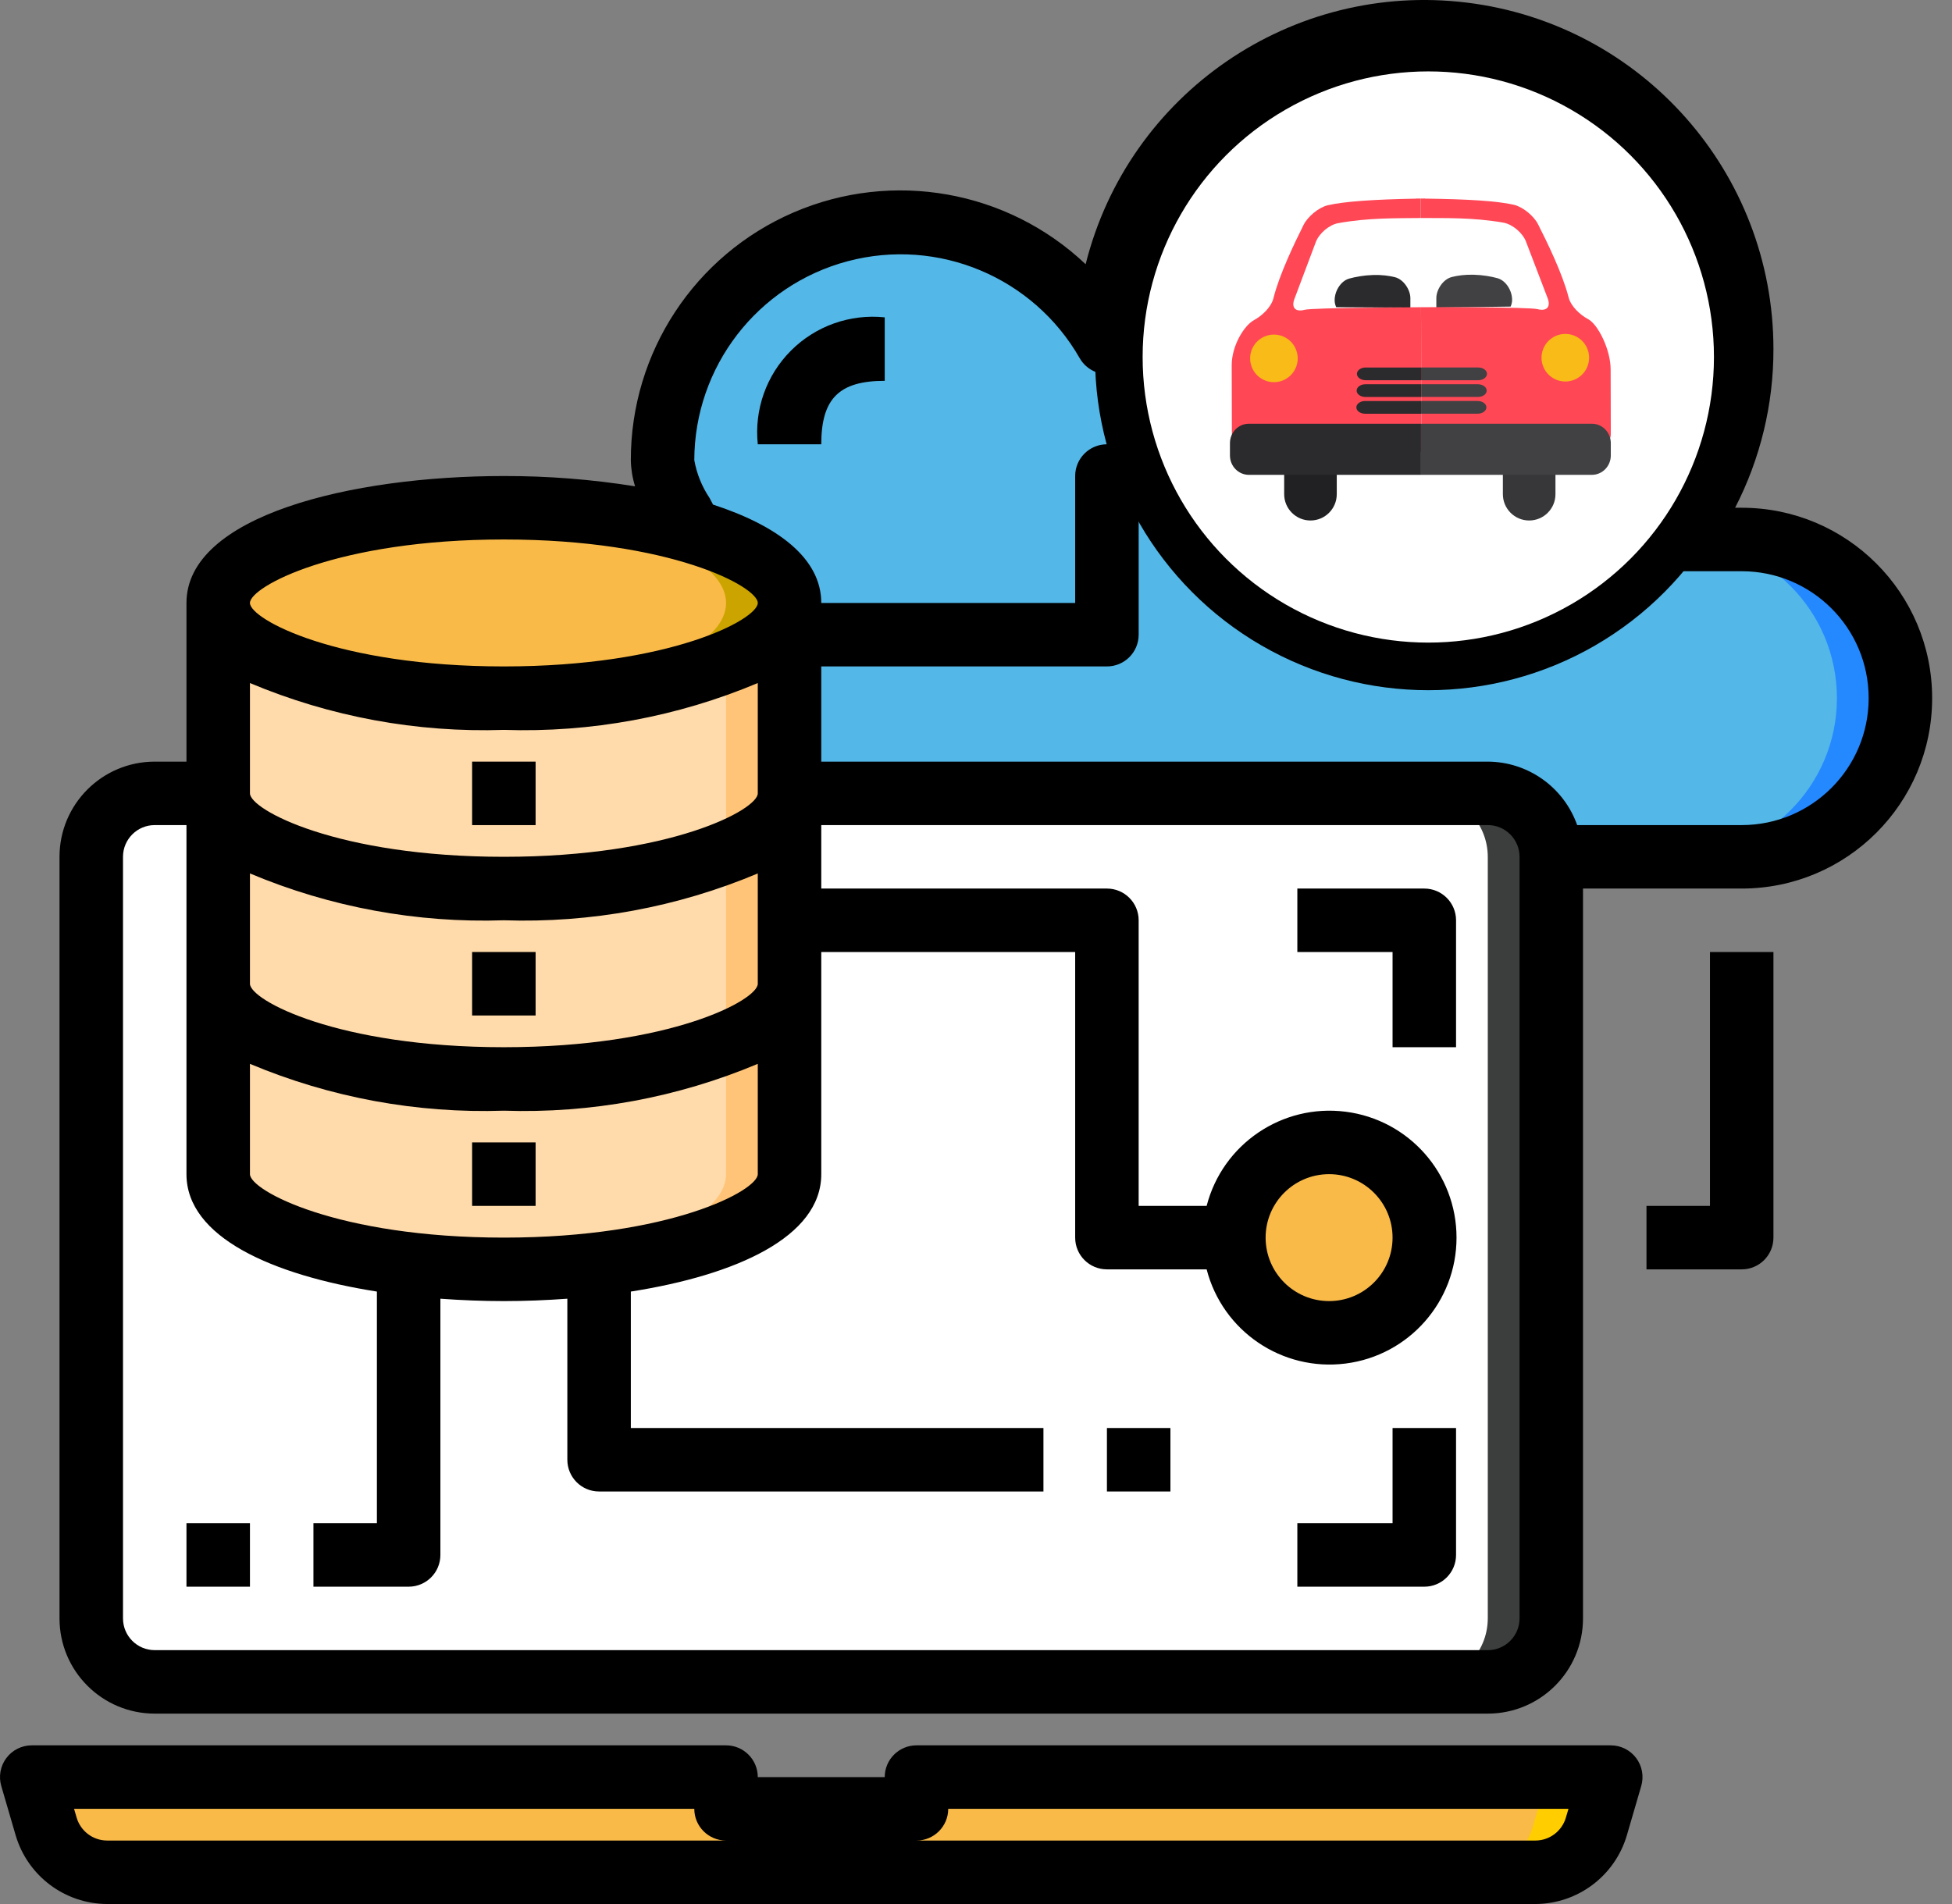 <?xml version="1.0" encoding="UTF-8"?>
<svg width="82px" height="80px" viewBox="0 0 82 80" version="1.1" xmlns="http://www.w3.org/2000/svg" xmlns:xlink="http://www.w3.org/1999/xlink">
    <rect x="0" y="0" width="82" height="80" fill="#808080" stroke="none"/>
    <title>DBEDB18D-A8A4-4C20-B70F-2E603A734633@3x</title>
    <g id="Layanan-Kami" stroke="none" stroke-width="1" fill="none" fill-rule="evenodd">
        <g id="Layanan-Kami-Baru" transform="translate(-1089, -1834)" fill-rule="nonzero">
            <g id="9551193021643302827" transform="translate(1089, 1834)">
                <path d="M73.166,22.667 C76.848,22.667 79.832,25.652 79.832,29.334 C79.832,33.016 76.848,36 73.166,36 L27.833,36 C24.151,36 21.166,33.016 21.166,29.334 C21.166,25.652 24.151,22.667 27.833,22.667 L29.166,22.667 C28.793,21.627 27.833,20.507 27.833,19.334 C27.83,14.798 30.883,10.829 35.268,9.668 C39.653,8.506 44.27,10.444 46.513,14.387 C46.62,8.613 50.433,3.564 55.958,1.88 C61.483,0.197 67.464,2.263 70.772,6.997 C74.081,11.731 73.965,18.057 70.486,22.667 L73.166,22.667 Z" id="Path" fill="#53B7E8"></path>
                <rect id="Rectangle" fill="#FFFFFF" x="3.833" y="33.334" width="61.333" height="37.333" rx="2"></rect>
                <path d="M65.166,36 L65.166,68 C65.162,69.471 63.97,70.662 62.499,70.667 L59.833,70.667 C61.304,70.662 62.495,69.471 62.499,68 L62.499,36 C62.495,34.53 61.304,33.338 59.833,33.334 L62.499,33.334 C63.97,33.338 65.162,34.53 65.166,36 Z" id="Path" fill="#3C3E3E"></path>
                <path d="M73.166,14.667 C73.162,17.554 72.222,20.361 70.486,22.667 L67.819,22.667 C70.712,18.827 71.31,13.725 69.385,9.319 C67.459,4.914 63.309,1.887 58.526,1.401 C58.953,1.361 59.393,1.334 59.833,1.334 C67.196,1.334 73.166,7.304 73.166,14.667 L73.166,14.667 Z" id="Path" fill="#2488FF"></path>
                <path d="M79.832,29.334 C79.832,33.016 76.848,36 73.166,36 L70.499,36 C74.181,36 77.166,33.016 77.166,29.334 C77.166,25.652 74.181,22.667 70.499,22.667 L73.166,22.667 C76.848,22.667 79.832,25.652 79.832,29.334 L79.832,29.334 Z" id="Path" fill="#2488FF"></path>
                <path d="M67.673,74.667 L67.059,76.747 C66.727,77.884 65.685,78.667 64.499,78.667 L4.5,78.667 C3.315,78.667 2.272,77.884 1.94,76.747 L1.327,74.667 L30.5,74.667 L30.5,76 L38.5,76 L38.5,74.667 L67.673,74.667 Z" id="Path" fill="#F9BA48"></path>
                <path d="M67.673,74.667 L67.059,76.747 C66.727,77.884 65.685,78.667 64.499,78.667 L61.833,78.667 C63.018,78.667 64.061,77.884 64.393,76.747 L65.006,74.667 L67.673,74.667 Z" id="Path" fill="#FFCD00"></path>
                <circle id="Oval" fill="#F9BA48" cx="55.833" cy="52" r="4"></circle>
                <path d="M33.166,41.334 L33.166,49.334 C33.166,51.08 29.833,52.56 25.166,53.094 C22.509,53.414 19.824,53.414 17.166,53.094 C12.5,52.56 9.167,51.08 9.167,49.334 L9.167,41.334 C9.167,43.547 14.54,45.334 21.166,45.334 C27.793,45.334 33.166,43.547 33.166,41.334 Z" id="Path" fill="#FFDAAA"></path>
                <path d="M33.166,38.667 L33.166,41.334 C33.166,43.547 27.793,45.334 21.166,45.334 C14.54,45.334 9.167,43.547 9.167,41.334 L9.167,33.334 C9.167,35.547 14.54,37.334 21.166,37.334 C27.793,37.334 33.166,35.547 33.166,33.334 L33.166,38.667 Z" id="Path" fill="#FFDAAA"></path>
                <path d="M33.166,26.667 L33.166,33.334 C33.166,35.547 27.793,37.334 21.166,37.334 C14.54,37.334 9.167,35.547 9.167,33.334 L9.167,25.334 C9.167,27.547 14.54,29.334 21.166,29.334 C27.793,29.334 33.166,27.547 33.166,25.334 L33.166,26.667 Z" id="Path" fill="#FFDAAA"></path>
                <path d="M29.033,22.321 C31.566,23.041 33.166,24.121 33.166,25.334 C33.166,27.547 27.793,29.334 21.166,29.334 C14.54,29.334 9.167,27.547 9.167,25.334 C9.167,23.121 14.54,21.334 21.166,21.334 C23.821,21.302 26.468,21.634 29.033,22.321 L29.033,22.321 Z" id="Path" fill="#F9BA48"></path>
                <path d="M33.166,41.334 L33.166,49.334 C33.166,51.547 27.793,53.334 21.166,53.334 C20.686,53.334 20.206,53.32 19.74,53.307 C25.78,53.107 30.5,51.414 30.5,49.334 L30.5,43.84 C32.166,43.16 33.166,42.28 33.166,41.334 Z" id="Path" fill="#FFC477"></path>
                <path d="M33.166,33.334 L33.166,41.334 C33.166,42.28 32.166,43.16 30.5,43.84 L30.5,35.84 C32.166,35.16 33.166,34.28 33.166,33.334 Z" id="Path" fill="#FFC477"></path>
                <path d="M33.166,25.334 L33.166,33.334 C33.166,34.28 32.166,35.16 30.5,35.84 L30.5,27.841 C32.166,27.161 33.166,26.281 33.166,25.334 Z" id="Path" fill="#FFC477"></path>
                <path d="M33.166,25.334 C33.166,27.547 27.793,29.334 21.166,29.334 C20.713,29.334 20.273,29.321 19.833,29.307 C25.833,29.094 30.5,27.401 30.5,25.334 C30.5,23.267 25.833,21.574 19.833,21.361 C20.273,21.347 20.713,21.334 21.166,21.334 C27.793,21.334 33.166,23.121 33.166,25.334 Z" id="Path" fill="#CCA400"></path>
                <path d="M67.666,73.333 L38.5,73.333 C37.763,73.333 37.166,73.93 37.166,74.667 L31.833,74.667 C31.833,73.93 31.236,73.333 30.5,73.333 L1.333,73.333 C0.914,73.333 0.518,73.531 0.267,73.867 C0.015,74.202 -0.064,74.637 0.053,75.04 L0.66,77.12 C1.164,78.822 2.725,79.993 4.5,80 L64.499,80 C66.275,79.993 67.835,78.822 68.339,77.12 L68.946,75.04 C69.063,74.637 68.984,74.202 68.733,73.867 C68.481,73.531 68.086,73.333 67.666,73.333 L67.666,73.333 Z M4.5,77.333 C3.908,77.331 3.388,76.941 3.22,76.373 L3.111,76 L29.166,76 C29.166,76.736 29.763,77.333 30.5,77.333 L4.5,77.333 Z M65.779,76.373 C65.611,76.941 65.091,77.331 64.499,77.333 L38.5,77.333 C39.236,77.333 39.833,76.736 39.833,76 L65.889,76 L65.779,76.373 Z" id="Shape" fill="#000000"></path>
                <rect id="Rectangle" fill="#000000" x="19.833" y="32.001" width="2.667" height="2.667"></rect>
                <rect id="Rectangle" fill="#000000" x="19.833" y="40" width="2.667" height="2.667"></rect>
                <rect id="Rectangle" fill="#000000" x="19.833" y="48" width="2.667" height="2.667"></rect>
                <path d="M73.166,21.334 L72.889,21.334 C73.951,19.272 74.503,16.986 74.499,14.667 C74.499,7.262 68.979,1.018 61.629,0.111 C54.279,-0.795 47.406,3.919 45.606,11.102 C42.321,7.99 37.497,7.134 33.341,8.924 C29.185,10.715 26.495,14.809 26.5,19.334 C26.507,19.707 26.567,20.077 26.678,20.433 C24.856,20.142 23.012,19.997 21.166,20.001 C14.745,20.001 7.833,21.67 7.833,25.334 L7.833,32.001 L6.5,32.001 C4.291,32.001 2.5,33.791 2.5,36 L2.5,68 C2.5,70.209 4.291,72 6.5,72 L62.499,72 C64.708,72 66.499,70.209 66.499,68 L66.499,37.334 L73.166,37.334 C77.584,37.334 81.166,33.752 81.166,29.334 C81.166,24.916 77.584,21.334 73.166,21.334 Z M21.166,22.667 C28.165,22.667 31.833,24.649 31.833,25.334 C31.833,26.019 28.165,28.001 21.166,28.001 C14.168,28.001 10.5,26.019 10.5,25.334 C10.5,24.649 14.168,22.667 21.166,22.667 Z M21.166,52 C14.168,52 10.5,50.019 10.5,49.334 L10.5,44.699 C13.872,46.117 17.511,46.788 21.166,46.667 C24.822,46.788 28.461,46.117 31.833,44.699 L31.833,49.334 C31.833,50.019 28.165,52 21.166,52 Z M10.5,28.699 C13.872,30.117 17.511,30.789 21.166,30.667 C24.822,30.789 28.461,30.117 31.833,28.699 L31.833,33.334 C31.833,34.019 28.165,36 21.166,36 C14.168,36 10.5,34.019 10.5,33.334 L10.5,28.699 Z M21.166,44 C14.168,44 10.5,42.019 10.5,41.334 L10.5,36.699 C13.872,38.117 17.511,38.789 21.166,38.667 C24.822,38.789 28.461,38.117 31.833,36.699 L31.833,41.334 C31.833,42.019 28.165,44 21.166,44 Z M63.833,68 C63.833,68.736 63.236,69.333 62.499,69.333 L6.5,69.333 C5.764,69.333 5.167,68.736 5.167,68 L5.167,36 C5.167,35.264 5.764,34.667 6.5,34.667 L7.833,34.667 L7.833,49.334 C7.833,51.974 11.425,53.572 15.833,54.267 L15.833,64 L13.167,64 L13.167,66.667 L17.166,66.667 C17.903,66.667 18.5,66.07 18.5,65.333 L18.5,54.567 C19.385,54.632 20.28,54.667 21.166,54.667 C22.053,54.667 22.948,54.632 23.833,54.567 L23.833,61.334 C23.833,62.07 24.43,62.667 25.166,62.667 L43.833,62.667 L43.833,60 L26.5,60 L26.5,54.267 C30.908,53.576 34.5,51.978 34.5,49.334 L34.5,40 L45.166,40 L45.166,52 C45.166,52.737 45.763,53.334 46.5,53.334 L50.689,53.334 C51.36,55.934 53.86,57.629 56.525,57.291 C59.189,56.953 61.186,54.686 61.186,52 C61.186,49.315 59.189,47.048 56.525,46.71 C53.86,46.371 51.36,48.067 50.689,50.667 L47.833,50.667 L47.833,38.667 C47.833,37.931 47.236,37.334 46.5,37.334 L34.5,37.334 L34.5,34.667 L62.499,34.667 C63.236,34.667 63.833,35.264 63.833,36 L63.833,68 Z M53.166,52 C53.166,50.528 54.36,49.334 55.833,49.334 C57.305,49.334 58.499,50.528 58.499,52 C58.499,53.473 57.305,54.667 55.833,54.667 C54.36,54.667 53.166,53.473 53.166,52 Z M73.166,34.667 L66.254,34.667 C65.691,33.075 64.188,32.008 62.499,32.001 L34.5,32.001 L34.5,28.001 L46.5,28.001 C47.236,28.001 47.833,27.404 47.833,26.667 L47.833,21.334 L57.166,21.334 L57.166,18.667 L46.5,18.667 C45.763,18.667 45.166,19.264 45.166,20.001 L45.166,25.334 L34.5,25.334 C34.5,23.435 32.633,22.075 29.953,21.201 C29.902,21.107 29.86,21.018 29.808,20.925 C29.486,20.445 29.267,19.903 29.166,19.334 C29.175,15.408 31.82,11.979 35.615,10.974 C39.41,9.97 43.406,11.641 45.356,15.049 C45.653,15.569 46.26,15.827 46.841,15.68 C47.422,15.532 47.833,15.016 47.846,14.417 C47.94,9.218 51.371,4.671 56.345,3.154 C61.319,1.638 66.703,3.498 69.681,7.76 C72.659,12.023 72.553,17.719 69.418,21.867 C69.115,22.271 69.066,22.812 69.292,23.264 C69.518,23.715 69.98,24.001 70.485,24.001 L73.166,24.001 C76.111,24.001 78.499,26.388 78.499,29.334 C78.499,32.279 76.111,34.667 73.166,34.667 Z" id="Shape" fill="#000000"></path>
                <path d="M31.833,18.667 L34.5,18.667 C34.5,16.749 35.248,16.001 37.166,16.001 L37.166,13.334 C35.71,13.182 34.264,13.695 33.229,14.73 C32.193,15.765 31.681,17.211 31.833,18.667 L31.833,18.667 Z" id="Path" fill="#000000"></path>
                <path d="M59.833,5.334 L59.833,8.001 C63.513,8.005 66.495,10.987 66.499,14.667 L69.166,14.667 C69.16,9.515 64.985,5.34 59.833,5.334 L59.833,5.334 Z" id="Path" fill="#000000"></path>
                <path d="M71.833,50.667 L69.166,50.667 L69.166,53.334 L73.166,53.334 C73.902,53.334 74.499,52.737 74.499,52 L74.499,40 L71.833,40 L71.833,50.667 Z" id="Path" fill="#000000"></path>
                <rect id="Rectangle" fill="#000000" x="7.833" y="64" width="2.667" height="2.667"></rect>
                <rect id="Rectangle" fill="#000000" x="46.5" y="60" width="2.667" height="2.667"></rect>
                <rect id="Rectangle" fill="#000000" x="59.833" y="18.667" width="2.667" height="2.667"></rect>
                <path d="M59.833,37.334 L54.499,37.334 L54.499,40 L58.499,40 L58.499,44 L61.166,44 L61.166,38.667 C61.166,37.931 60.569,37.334 59.833,37.334 Z" id="Path" fill="#000000"></path>
                <path d="M58.499,64 L54.499,64 L54.499,66.667 L59.833,66.667 C60.569,66.667 61.166,66.07 61.166,65.333 L61.166,60 L58.499,60 L58.499,64 Z" id="Path" fill="#000000"></path>
                <g id="car-svgrepo-com" transform="translate(47, 2)">
                    <circle id="Oval" stroke="#000000" stroke-width="2" fill="#FFFFFF" cx="13" cy="13" r="13"></circle>
                    <g id="Group" transform="translate(4.668, 6.34)">
                        <g id="Path">
                            <g transform="translate(0.074, 0)">
                                <path d="M6.854,3.306 C6.613,3.246 6.306,3.203 5.935,3.215 C5.539,3.228 5.201,3.292 4.937,3.365 C4.56,3.469 4.3,3.937 4.326,4.325 C4.333,4.411 4.356,4.492 4.39,4.567 L7.505,4.584 C7.505,4.583 7.505,4.186 7.505,4.186 C7.505,3.849 7.233,3.401 6.854,3.306 Z" fill="#2B2A2C"></path>
                                <path d="M11.161,3.348 C10.896,3.276 10.558,3.214 10.161,3.203 C9.791,3.194 9.483,3.238 9.243,3.3 C8.865,3.397 8.595,3.847 8.596,4.183 C8.596,4.184 8.597,4.581 8.596,4.583 L11.716,4.542 C11.749,4.468 11.771,4.389 11.777,4.303 C11.801,3.915 11.538,3.45 11.161,3.348 Z" fill="#414042"></path>
                                <path d="M7.955,5.307 L7.951,4.568 C7.826,4.573 3.393,4.585 3.06,4.677 C2.683,4.78 2.495,4.59 2.633,4.224 L3.531,1.835 C3.669,1.469 4.089,1.106 4.474,1.036 C5.757,0.804 6.918,0.833 7.942,0.82 L7.94,0.003 C7.879,0.003 7.824,0.001 7.762,0.001 L7.762,0.006 C5.961,0.039 4.725,0.124 4.036,0.284 C3.656,0.374 3.195,0.757 3.02,1.107 C2.639,1.87 2.006,3.181 1.753,4.19 C1.658,4.569 1.276,4.927 0.932,5.113 C0.523,5.335 -0.003,6.187 0,7.01 L0.007,9.879 C0.008,10.269 0.488,10.664 0.879,10.662 L7.79,10.642 L7.968,10.642 L7.965,8.717 L7.955,5.307 Z" fill="#FF4756"></path>
                                <path d="M7.965,8.718 C7.965,8.718 7.965,8.718 7.965,8.717 L7.968,10.642 L8.145,10.641 L15.056,10.621 C15.448,10.62 15.925,10.3 15.925,9.909 L15.918,7.174 C15.916,6.35 15.388,5.293 14.978,5.073 C14.633,4.889 14.249,4.533 14.152,4.154 C13.893,3.147 13.252,1.839 12.866,1.078 C12.689,0.73 12.227,0.349 11.845,0.262 C11.156,0.105 9.919,0.027 8.117,0.005 L8.117,0 C8.056,0 8.001,0.003 7.94,0.003 L7.94,0.003 L7.943,0.82 C7.943,0.82 7.943,0.82 7.943,0.82 C8.967,0.827 10.13,0.791 11.414,1.015 C11.798,1.084 12.222,1.445 12.361,1.809 L13.273,4.193 C13.413,4.558 13.226,4.75 12.848,4.649 C12.516,4.559 8.115,4.562 7.952,4.568 L7.956,5.307 C7.956,5.307 7.956,5.307 7.956,5.307 L7.965,8.718 Z" fill="#FF4756"></path>
                            </g>
                            <path d="M4.487,12.424 C4.487,13.034 3.992,13.529 3.383,13.529 L3.383,13.529 C2.773,13.529 2.278,13.034 2.278,12.424 L2.278,11.403 C2.278,10.793 2.773,10.299 3.383,10.299 L3.383,10.299 C3.992,10.299 4.487,10.793 4.487,11.403 L4.487,12.424 Z" fill="#212022"></path>
                            <path d="M13.674,12.424 C13.674,13.034 13.179,13.529 12.569,13.529 L12.569,13.529 C11.96,13.529 11.465,13.034 11.465,12.424 L11.465,11.403 C11.465,10.793 11.96,10.299 12.569,10.299 L12.569,10.299 C13.179,10.299 13.674,10.793 13.674,11.403 L13.674,12.424 Z" fill="#373638"></path>
                            <path d="M0.795,9.464 C0.356,9.464 0,9.829 0,10.279 L0,10.796 C0,11.246 0.356,11.611 0.795,11.611 L8.025,11.611 L8.025,9.464 L0.795,9.464 Z" fill="#2B2A2C"></path>
                            <path d="M15.204,9.464 L8.025,9.464 L8.025,11.611 L15.204,11.611 C15.643,11.611 15.999,11.246 15.999,10.796 L15.999,10.279 C15.999,9.829 15.643,9.464 15.204,9.464 Z" fill="#414042"></path>
                        </g>
                        <path d="M5.701,7.101 C5.498,7.101 5.334,7.221 5.334,7.368 C5.334,7.516 5.498,7.635 5.701,7.635 L8.054,7.635 L8.054,7.102 L5.701,7.102 L5.701,7.101 Z" id="Path" fill="#2B2A2C"></path>
                        <path d="M10.43,7.101 L8.053,7.101 L8.053,7.635 L10.43,7.635 C10.632,7.635 10.797,7.515 10.797,7.368 C10.797,7.221 10.633,7.101 10.43,7.101 Z" id="Path" fill="#414042"></path>
                        <path d="M5.689,7.805 C5.486,7.805 5.322,7.925 5.322,8.072 C5.322,8.219 5.486,8.339 5.689,8.339 L8.042,8.339 L8.042,7.805 L5.689,7.805 L5.689,7.805 Z" id="Path" fill="#2B2A2C"></path>
                        <path d="M10.418,7.805 L8.042,7.805 L8.042,8.338 L10.418,8.338 C10.621,8.338 10.785,8.219 10.785,8.072 C10.785,7.925 10.621,7.805 10.418,7.805 Z" id="Path" fill="#414042"></path>
                        <path d="M5.678,8.509 C5.475,8.509 5.31,8.629 5.31,8.776 C5.31,8.923 5.475,9.043 5.678,9.043 L8.03,9.043 L8.03,8.51 L5.678,8.51 L5.678,8.509 Z" id="Path" fill="#2B2A2C"></path>
                        <path d="M10.406,8.509 L8.03,8.509 L8.03,9.042 L10.406,9.042 C10.609,9.042 10.773,8.923 10.773,8.776 C10.774,8.628 10.609,8.509 10.406,8.509 Z" id="Path" fill="#414042"></path>
                        <circle id="Oval" fill="#F8BB17" cx="14.088" cy="6.69" r="1"></circle>
                        <circle id="Oval" fill="#F8BB17" cx="1.847" cy="6.718" r="1"></circle>
                    </g>
                </g>
            </g>
        </g>
    </g>
</svg>